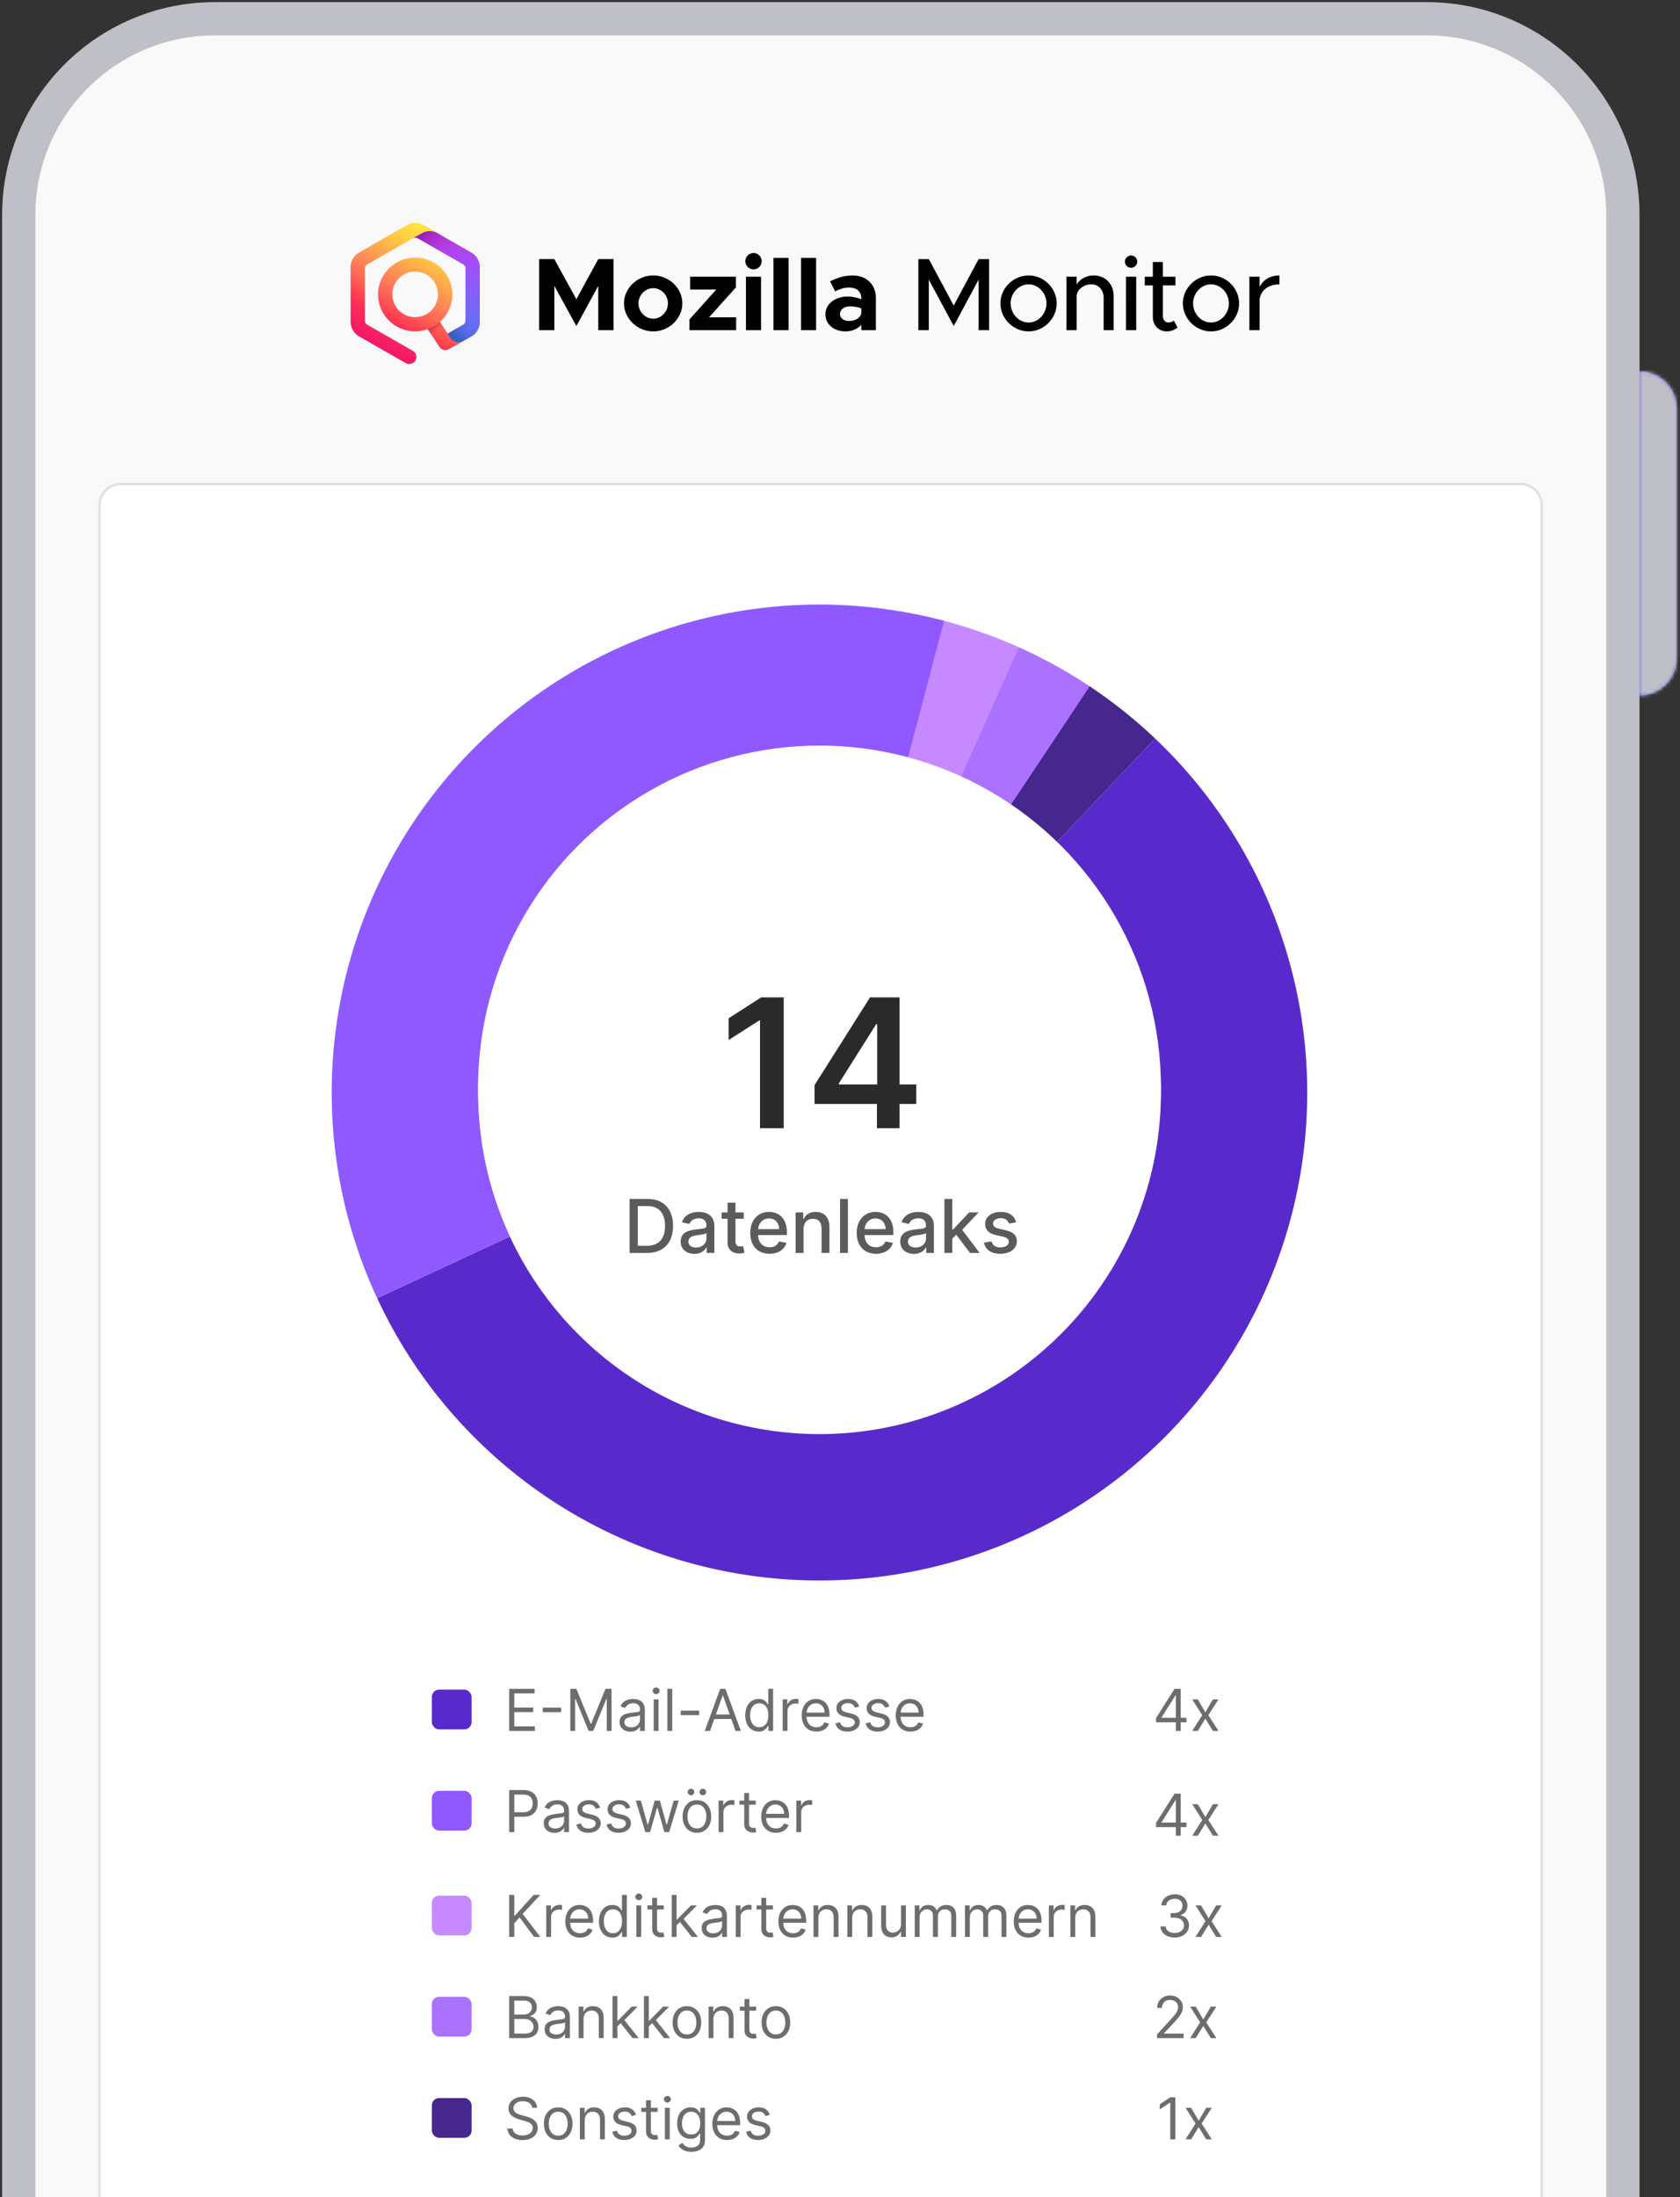 <svg xmlns="http://www.w3.org/2000/svg" width="475" height="621" fill="none" viewBox="0 0 475 621"><rect x="0" y="0" width="475" height="621" fill="#333333" stroke="none"/><mask id="b" fill="#fff"><path d="M463.529 104.926c5.84 0 10.575 4.734 10.575 10.575v70.5c0 5.84-4.735 10.575-10.575 10.575v-91.65Z"/></mask><path fill="url(#a)" d="M463.529 104.926c5.84 0 10.575 4.734 10.575 10.575v70.5c0 5.84-4.735 10.575-10.575 10.575v-91.65Z"/><path fill="#BFBFC7" d="M463.529 196.576h-11.75v11.75h11.75v-11.75Zm0-91.65v-11.75h-11.75v11.75h11.75Zm-1.175 10.575v70.5h23.5v-70.5h-23.5Zm12.925 81.075v-91.65h-23.5v91.65h23.5Zm-12.925-10.575c0-.649.526-1.175 1.175-1.175v23.5c12.329 0 22.325-9.995 22.325-22.325h-23.5Zm1.175-69.325a1.175 1.175 0 0 1-1.175-1.175h23.5c0-12.33-9.996-22.325-22.325-22.325v23.5Z" mask="url(#b)"/><path fill="#F9F9FA" stroke="#BFBFC7" stroke-miterlimit="10" stroke-width="9.4" d="M403.391 5.3H60.761C30.13 5.3 5.3 30.13 5.3 60.76v697.952c0 30.63 24.83 55.461 55.46 55.461h342.631c30.63 0 55.46-24.831 55.46-55.461V60.76c0-30.63-24.83-55.46-55.46-55.46Z"/><path fill="url(#c)" d="m133.244 71.385-4.005-2.294-9.144-5.236-.284-.163a4.889 4.889 0 0 0-4.836 0l-.284.165-12.858 7.364-.284.165a4.805 4.805 0 0 0-2.418 4.158v15.382a4.81 4.81 0 0 0 2.418 4.159l13.146 7.528a2.025 2.025 0 0 0 2.755-.731 1.99 1.99 0 0 0-.738-2.734l-12.858-7.363a1.372 1.372 0 0 1-.692-1.19V75.875c.001-.492.265-.946.692-1.19l2.276-1.303 10.568-6.065a1.394 1.394 0 0 1 1.379 0l12.862 7.366c.425.244.688.697.69 1.188v14.732a1.373 1.373 0 0 1-.693 1.189l-4.351 2.491-2.196-3.31a10.337 10.337 0 0 0 3.483-7.735c0-5.736-4.703-10.403-10.486-10.403s-10.487 4.667-10.487 10.403c0 5.736 4.704 10.403 10.487 10.403a10.502 10.502 0 0 0 3.54-.612l3.335 5.03c.052.076.109.15.17.22l.035.035c.07.076.147.146.229.21.02.015.038.032.06.048.09.065.185.123.284.173l.069.03c.088.04.179.073.273.101l.062.02c.106.027.214.044.323.053h.182c.061 0 .122-.008.182-.013h.084c.115-.016.228-.042.339-.077.029-.009.058-.021.088-.033.088-.032.173-.07.256-.114.018-.01.04-.015.058-.027l6.289-3.594a4.81 4.81 0 0 0 2.418-4.164V75.542a4.803 4.803 0 0 0-2.418-4.157Zm-22.312 11.852a6.454 6.454 0 1 1 6.454 6.4 6.435 6.435 0 0 1-6.454-6.4Z"/><path fill="url(#d)" d="m133.244 71.385-4.005-2.294-9.144-5.236-.284-.163a4.889 4.889 0 0 0-4.836 0l-.284.165-12.858 7.364-.284.165a4.805 4.805 0 0 0-2.418 4.158v15.382a4.81 4.81 0 0 0 2.418 4.159l13.146 7.528a2.025 2.025 0 0 0 2.755-.731 1.99 1.99 0 0 0-.738-2.734l-12.858-7.363a1.372 1.372 0 0 1-.692-1.19V75.875c.001-.492.265-.946.692-1.19l2.276-1.303 10.568-6.065a1.394 1.394 0 0 1 1.379 0l12.862 7.366c.425.244.688.697.69 1.188v14.732a1.373 1.373 0 0 1-.693 1.189l-4.351 2.491-2.196-3.31a10.337 10.337 0 0 0 3.483-7.735c0-5.736-4.703-10.403-10.486-10.403s-10.487 4.667-10.487 10.403c0 5.736 4.704 10.403 10.487 10.403a10.502 10.502 0 0 0 3.54-.612l3.335 5.03c.052.076.109.15.17.22l.035.035c.07.076.147.146.229.21.02.015.038.032.06.048.09.065.185.123.284.173l.069.03c.088.04.179.073.273.101l.062.02c.106.027.214.044.323.053h.182c.061 0 .122-.008.182-.013h.084c.115-.016.228-.042.339-.077.029-.009.058-.021.088-.033.088-.032.173-.07.256-.114.018-.01.04-.015.058-.027l6.289-3.594a4.81 4.81 0 0 0 2.418-4.164V75.542a4.803 4.803 0 0 0-2.418-4.157Zm-22.312 11.852a6.454 6.454 0 1 1 6.454 6.4 6.435 6.435 0 0 1-6.454-6.4Z"/><path fill="url(#e)" d="m133.242 71.386-4.005-2.294-5.587-3.198a4.308 4.308 0 0 0-4.16-.062l-2.795 1.485a1.396 1.396 0 0 1 1.38 0l12.862 7.366c.425.244.688.697.69 1.187v14.732a1.37 1.37 0 0 1-.693 1.19l-4.351 2.491.679 1.085a2.844 2.844 0 0 0 3.827.955l2.153-1.232a4.796 4.796 0 0 0 2.418-4.164V75.543a4.793 4.793 0 0 0-2.418-4.157Z"/><path fill="url(#f)" d="M131.627 75.874v7.148h4.033v-7.479a4.793 4.793 0 0 0-2.418-4.157l-4.005-2.294-5.587-3.198a4.308 4.308 0 0 0-4.16-.062l-2.795 1.485a1.4 1.4 0 0 1 1.38 0l12.862 7.366c.426.245.689.7.69 1.191Z"/><path fill="url(#g)" d="M131.627 84.172v6.43a1.37 1.37 0 0 1-.693 1.189l-4.351 2.492.679 1.085a2.844 2.844 0 0 0 3.827.954l2.154-1.231a4.798 4.798 0 0 0 2.418-4.165v-6.754h-4.034Z" opacity=".9"/><path fill="url(#h)" d="m126.276 93.815-1.887-2.844a10.498 10.498 0 0 1-3.464 2.056l2.007 3.028a88.824 88.824 0 0 0 3.344-2.24Z" opacity=".9"/><path fill="#000" d="M152.438 93.31V73.232h4.296l6.225 11.34 6.196-11.34h4.325V93.31h-4.325V80.8l-6.196 11.34-6.225-11.34V93.31h-4.296Zm32.266.35c-4.501 0-8.271-3.623-8.271-7.92 0-4.296 3.77-7.89 8.271-7.89 4.471 0 8.212 3.594 8.212 7.89 0 4.297-3.741 7.92-8.212 7.92Zm0-3.594c2.25 0 4.15-1.987 4.15-4.326 0-2.337-1.9-4.296-4.15-4.296-2.28 0-4.18 1.959-4.18 4.296 0 2.339 1.9 4.326 4.18 4.326Zm10.218 3.244V90.3l7.599-8.476h-7.394V78.2h12.946v3.01l-7.598 8.476h7.657v3.624h-13.21Zm18.151-17.185a2.326 2.326 0 0 1-2.338-2.338c0-1.198 1.023-2.28 2.338-2.28 1.257 0 2.28 1.082 2.28 2.28 0 1.286-1.023 2.338-2.28 2.338Zm-2.162 17.185V78.2h4.267v15.11h-4.267Zm7.783 0V72.88h4.267V93.31h-4.267Zm7.782 0V72.88h4.267V93.31h-4.267Zm14.534-15.46c3.945 0 6.634 2.484 6.634 6.43v9.03h-4.121v-1.52c-1.081 1.228-2.805 1.87-4.442 1.87-3.215 0-5.699-1.928-5.699-4.822 0-2.98 2.777-5.026 6.284-5.026 1.227 0 2.571.263 3.857.76v-.293c0-1.607-.993-3.01-3.477-3.01-1.403 0-2.718.468-3.917 1.081l-1.432-2.834c2.134-1.082 4.209-1.666 6.313-1.666Zm-.964 12.859c1.636 0 3.185-.76 3.477-2.163v-1.403a9.557 9.557 0 0 0-3.244-.555c-1.549 0-2.776.906-2.776 2.134 0 1.227 1.081 1.987 2.543 1.987Zm19.612 2.6V73.233h2.951l7.044 13.122 7.043-13.122h2.952V93.31h-2.952V79.019l-7.043 13.122-7.044-13.122v14.29h-2.951Zm31.182.352c-4.325 0-7.978-3.624-7.978-7.92 0-4.297 3.653-7.891 7.978-7.891 4.296 0 7.92 3.594 7.92 7.89 0 4.297-3.624 7.92-7.92 7.92Zm0-2.514c2.718 0 5.027-2.455 5.027-5.407 0-2.922-2.309-5.377-5.027-5.377-2.776 0-5.085 2.455-5.085 5.377 0 2.952 2.309 5.407 5.085 5.407Zm18.365-13.297c3.332 0 5.67 2.425 5.67 5.845v9.615h-2.835v-9.118c0-2.25-1.432-3.829-3.478-3.829-2.104 0-3.916 1.374-4.15 3.156v9.79h-2.893V78.2h2.893v2.192c.906-1.49 2.748-2.542 4.793-2.542Zm10.615-2.163a1.758 1.758 0 0 1-1.753-1.754c0-.906.759-1.724 1.753-1.724.935 0 1.724.819 1.724 1.724 0 .936-.789 1.754-1.724 1.754Zm-1.461 17.623V78.2h2.893v15.11h-2.893Zm13.525-2.718 1.052 1.987a4.86 4.86 0 0 1-3.01 1.082c-2.338 0-3.975-1.695-3.975-4.121v-8.885h-2.28V78.2h2.28v-4.15h2.835v4.15h3.565v2.455h-3.565v8.68c0 1.052.701 1.812 1.549 1.812.643 0 1.227-.234 1.549-.555Zm10.535 3.069c-4.326 0-7.979-3.624-7.979-7.92 0-4.297 3.653-7.891 7.979-7.891 4.296 0 7.92 3.594 7.92 7.89 0 4.297-3.624 7.92-7.92 7.92Zm0-2.514c2.718 0 5.027-2.455 5.027-5.407 0-2.922-2.309-5.377-5.027-5.377-2.777 0-5.085 2.455-5.085 5.377 0 2.952 2.308 5.407 5.085 5.407Zm13.718-10.053c.965-1.988 3.01-3.244 5.612-3.244v2.513c-3.128 0-5.349 1.724-5.612 4.355v8.592h-2.893V78.2h2.893v2.894Z"/><path fill="#fff" d="M28.502 142.79a5.65 5.65 0 0 1 5.65-5.649H429.89a5.65 5.65 0 0 1 5.65 5.649v486.072a5.65 5.65 0 0 1-5.65 5.65H34.151a5.65 5.65 0 0 1-5.65-5.65V142.79Z"/><path stroke="#000" stroke-opacity=".1" stroke-width=".706" d="M34.151 136.788a6.002 6.002 0 0 0-6.002 6.002v486.072a6.003 6.003 0 0 0 6.002 6.003h395.74a6.003 6.003 0 0 0 6.003-6.003V142.79a6.003 6.003 0 0 0-6.003-6.002H34.151Z"/><path fill="#6D6D6E" d="M143.968 517.798v-11.887h4.016c.933 0 1.695.169 2.287.505.596.333 1.037.784 1.323 1.353.287.568.43 1.203.43 1.903 0 .701-.143 1.337-.43 1.91-.282.572-.719 1.029-1.311 1.369-.592.337-1.351.505-2.276.505h-2.878v-1.276h2.832c.638 0 1.151-.111 1.538-.331.387-.221.667-.519.842-.894.178-.379.267-.807.267-1.283 0-.476-.089-.901-.267-1.277a1.912 1.912 0 0 0-.848-.882c-.391-.216-.909-.325-1.555-.325h-2.531v10.61h-1.439Zm12.812.209a3.618 3.618 0 0 1-1.538-.32 2.64 2.64 0 0 1-1.097-.934c-.271-.41-.406-.905-.406-1.486 0-.511.1-.925.302-1.242.201-.321.47-.572.806-.754a4.236 4.236 0 0 1 1.115-.407c.41-.092.822-.166 1.236-.22.542-.07.981-.122 1.317-.157.341-.039.589-.102.743-.191.159-.089.238-.244.238-.465v-.046c0-.573-.156-1.018-.47-1.335-.309-.317-.78-.476-1.41-.476-.654 0-1.167.143-1.538.43-.372.286-.633.592-.784.917l-1.3-.465c.232-.541.542-.963.929-1.265a3.473 3.473 0 0 1 1.277-.638 5.292 5.292 0 0 1 1.369-.186c.287 0 .616.035.987.104a3.16 3.16 0 0 1 1.085.412c.352.209.645.525.877.946.232.422.348.987.348 1.695v5.874h-1.37v-1.207h-.069c-.093.193-.248.4-.465.621a2.69 2.69 0 0 1-.864.563c-.36.154-.799.232-1.318.232Zm.209-1.231c.542 0 .998-.106 1.37-.319a2.175 2.175 0 0 0 1.137-1.886v-1.254c-.058.07-.185.134-.383.192a6.612 6.612 0 0 1-.673.145 35.138 35.138 0 0 1-1.312.174 5.24 5.24 0 0 0-.998.226 1.727 1.727 0 0 0-.743.459c-.186.201-.278.476-.278.824 0 .476.176.836.528 1.079.356.24.806.36 1.352.36Zm12.692-5.897-1.231.349a2.265 2.265 0 0 0-.342-.598 1.665 1.665 0 0 0-.604-.488c-.255-.127-.582-.191-.981-.191-.545 0-1 .126-1.364.377-.359.248-.539.563-.539.946 0 .341.123.61.371.807.248.197.635.362 1.161.493l1.323.325c.797.194 1.391.49 1.782.888.391.395.586.904.586 1.527 0 .51-.147.967-.441 1.369-.29.403-.696.72-1.219.952-.522.232-1.13.348-1.822.348-.909 0-1.662-.197-2.258-.592-.596-.394-.973-.971-1.132-1.729l1.3-.325c.124.48.358.84.703 1.079.348.24.803.36 1.364.36.638 0 1.145-.135 1.52-.406.379-.275.569-.604.569-.987 0-.309-.108-.568-.325-.777-.217-.213-.549-.372-.998-.476l-1.486-.349c-.816-.193-1.416-.493-1.799-.899-.379-.41-.569-.923-.569-1.538 0-.503.141-.948.424-1.335a2.877 2.877 0 0 1 1.166-.911c.495-.221 1.057-.331 1.683-.331.883 0 1.575.193 2.078.58.507.387.867.898 1.08 1.532Zm8.539 0-1.231.349a2.265 2.265 0 0 0-.342-.598 1.665 1.665 0 0 0-.604-.488c-.255-.127-.582-.191-.981-.191-.545 0-1 .126-1.364.377-.359.248-.539.563-.539.946 0 .341.123.61.371.807.248.197.635.362 1.161.493l1.323.325c.797.194 1.391.49 1.782.888.391.395.586.904.586 1.527 0 .51-.147.967-.441 1.369-.29.403-.696.72-1.219.952-.522.232-1.13.348-1.822.348-.909 0-1.662-.197-2.258-.592-.596-.394-.973-.971-1.132-1.729l1.3-.325c.124.48.358.84.703 1.079.348.24.803.36 1.364.36.638 0 1.145-.135 1.52-.406.379-.275.569-.604.569-.987 0-.309-.108-.568-.325-.777-.217-.213-.549-.372-.998-.476l-1.486-.349c-.817-.193-1.416-.493-1.799-.899-.379-.41-.569-.923-.569-1.538 0-.503.141-.948.424-1.335a2.877 2.877 0 0 1 1.166-.911c.495-.221 1.056-.331 1.683-.331.883 0 1.575.193 2.078.58.507.387.867.898 1.08 1.532Zm4.244 6.919-2.716-8.915h1.439l1.927 6.825h.093l1.903-6.825h1.463l1.88 6.802h.093l1.927-6.802h1.439l-2.716 8.915h-1.346l-1.95-6.849h-.14l-1.95 6.849h-1.346Zm14.578.185c-.805 0-1.511-.191-2.119-.574-.603-.383-1.075-.919-1.416-1.608-.337-.689-.505-1.493-.505-2.414 0-.929.168-1.739.505-2.432.341-.693.813-1.23 1.416-1.614.608-.383 1.314-.574 2.119-.574.804 0 1.509.191 2.112.574.608.384 1.08.921 1.416 1.614.341.693.511 1.503.511 2.432 0 .921-.17 1.725-.511 2.414-.336.689-.808 1.225-1.416 1.608-.603.383-1.308.574-2.112.574Zm0-1.23c.611 0 1.114-.157 1.509-.47a2.78 2.78 0 0 0 .876-1.236c.19-.511.284-1.064.284-1.66 0-.596-.094-1.151-.284-1.666a2.812 2.812 0 0 0-.876-1.248c-.395-.317-.898-.476-1.509-.476-.612 0-1.115.159-1.509.476a2.806 2.806 0 0 0-.877 1.248 4.798 4.798 0 0 0-.284 1.666c0 .596.095 1.149.284 1.66.19.51.482.923.877 1.236.394.313.897.47 1.509.47Zm-1.672-9.356a.906.906 0 0 1-.65-.278.904.904 0 0 1-.278-.65c0-.267.092-.488.278-.662a.923.923 0 0 1 .65-.267c.267 0 .488.089.662.267a.887.887 0 0 1 .267.662c0 .243-.089.46-.267.65a.87.87 0 0 1-.662.278Zm3.343 0a.906.906 0 0 1-.65-.278.904.904 0 0 1-.278-.65c0-.267.092-.488.278-.662a.923.923 0 0 1 .65-.267c.267 0 .488.089.662.267a.887.887 0 0 1 .267.662c0 .243-.089.46-.267.65a.87.87 0 0 1-.662.278Zm4.459 10.401v-8.915h1.323v1.346h.093c.163-.441.457-.799.882-1.073a2.597 2.597 0 0 1 1.44-.412c.1 0 .226.002.377.005.151.004.265.01.342.018v1.393a3.726 3.726 0 0 0-.319-.052 3.031 3.031 0 0 0-.516-.041c-.434 0-.821.091-1.161.273a1.995 1.995 0 0 0-1.091 1.816v5.642h-1.37Zm10.517-8.915v1.161h-4.62v-1.161h4.62Zm-3.274-2.136h1.37v8.497c0 .387.056.677.168.871a.875.875 0 0 0 .441.383c.182.062.374.093.575.093.151 0 .275-.008.371-.024l.233-.046.278 1.23a2.76 2.76 0 0 1-.389.105 2.9 2.9 0 0 1-.632.058c-.387 0-.766-.083-1.138-.25a2.265 2.265 0 0 1-.917-.76c-.24-.341-.36-.77-.36-1.289v-8.868Zm8.976 11.236c-.859 0-1.6-.189-2.223-.568a3.812 3.812 0 0 1-1.433-1.602c-.333-.689-.5-1.49-.5-2.403s.167-1.718.5-2.414c.336-.701.804-1.246 1.404-1.637.604-.395 1.308-.592 2.113-.592.464 0 .923.077 1.375.232.453.155.865.406 1.236.755.372.344.668.8.888 1.369.221.569.331 1.269.331 2.101v.581h-6.872v-1.184h5.479c0-.503-.1-.952-.301-1.347a2.272 2.272 0 0 0-.848-.934c-.364-.229-.793-.343-1.288-.343-.546 0-1.018.136-1.416.407a2.675 2.675 0 0 0-.912 1.044c-.212.43-.319.89-.319 1.382v.789c0 .673.116 1.244.348 1.712.236.464.563.818.981 1.062.418.24.904.36 1.457.36.36 0 .685-.05.975-.151.294-.104.548-.259.76-.464.213-.209.378-.468.494-.778l1.323.372a2.938 2.938 0 0 1-.702 1.184 3.435 3.435 0 0 1-1.219.789 4.515 4.515 0 0 1-1.631.278Zm5.775-.185v-8.915h1.323v1.346h.093c.163-.441.457-.799.882-1.073a2.597 2.597 0 0 1 1.44-.412c.1 0 .226.002.377.005.151.004.265.01.342.018v1.393a3.802 3.802 0 0 0-.319-.052 3.04 3.04 0 0 0-.516-.041c-.434 0-.821.091-1.161.273a1.995 1.995 0 0 0-1.091 1.816v5.642h-1.37Z"/><rect width="11.236" height="11.236" x="122.099" y="506.128" fill="#9059FF" rx="2.043"/><path fill="#6D6D6E" d="M326.856 516.382v-1.184l5.224-8.265h.859v1.834h-.581l-3.946 6.245v.093h7.034v1.277h-8.59Zm5.595 2.437V506.933h1.37v11.886h-1.37Zm6.215-8.914 2.135 3.644 2.136-3.644h1.579l-2.879 4.457 2.879 4.457h-1.579l-2.136-3.459-2.135 3.459h-1.579l2.832-4.457-2.832-4.457h1.579ZM143.968 547.422v-11.887h1.439v5.897h.14l5.339-5.897h1.881l-4.992 5.363 4.992 6.524h-1.742l-4.132-5.526-1.486 1.672v3.854h-1.439Zm10.476 0v-8.915h1.323v1.346h.093c.163-.441.457-.799.882-1.073a2.597 2.597 0 0 1 1.44-.412c.1 0 .226.002.377.005.151.004.265.01.342.018v1.393a3.726 3.726 0 0 0-.319-.052 3.146 3.146 0 0 0-.516-.041c-.434 0-.821.091-1.161.273a1.995 1.995 0 0 0-1.091 1.816v5.642h-1.37Zm9.547.185c-.859 0-1.6-.189-2.223-.568a3.819 3.819 0 0 1-1.433-1.602c-.333-.689-.499-1.49-.499-2.403s.166-1.718.499-2.414c.337-.701.805-1.246 1.404-1.637.604-.395 1.308-.592 2.113-.592.464 0 .923.077 1.376.232.452.155.864.406 1.236.755.371.344.667.8.888 1.369.22.569.331 1.269.331 2.101v.581h-6.872v-1.184h5.479c0-.503-.101-.952-.302-1.347a2.276 2.276 0 0 0-.847-.934c-.364-.229-.794-.343-1.289-.343-.545 0-1.018.136-1.416.407a2.672 2.672 0 0 0-.911 1.044c-.213.43-.319.89-.319 1.382v.789c0 .673.116 1.244.348 1.712.236.464.563.818.981 1.062.417.24.903.36 1.456.36.36 0 .685-.05.975-.151.294-.104.548-.259.761-.464.213-.209.377-.468.493-.778l1.323.372a2.938 2.938 0 0 1-.702 1.184 3.435 3.435 0 0 1-1.219.789c-.483.186-1.027.278-1.631.278Zm9.142 0c-.743 0-1.399-.187-1.968-.563-.569-.379-1.014-.913-1.335-1.601-.321-.693-.482-1.511-.482-2.455 0-.937.161-1.749.482-2.438.321-.689.768-1.221 1.341-1.596.572-.375 1.234-.563 1.985-.563.58 0 1.039.097 1.375.29.341.19.6.406.778.65.182.24.323.437.424.592h.116v-4.388h1.369v11.887h-1.323v-1.37h-.162a8.603 8.603 0 0 1-.43.615c-.186.244-.451.463-.795.656-.344.19-.803.284-1.375.284Zm.185-1.23c.55 0 1.014-.143 1.393-.429.379-.291.668-.691.865-1.202.197-.514.296-1.108.296-1.782 0-.665-.097-1.247-.29-1.747-.194-.503-.48-.893-.859-1.172-.379-.282-.848-.424-1.405-.424-.58 0-1.064.149-1.451.447-.383.294-.671.695-.865 1.202a4.788 4.788 0 0 0-.284 1.694c0 .635.097 1.211.29 1.73.198.515.488.925.871 1.23.387.302.867.453 1.439.453Zm6.599 1.045v-8.915h1.37v8.915h-1.37Zm.697-10.401a.975.975 0 0 1-.691-.273.872.872 0 0 1-.284-.655c0-.256.094-.474.284-.656a.975.975 0 0 1 .691-.273c.267 0 .495.091.685.273.193.182.29.4.29.656a.867.867 0 0 1-.29.655.954.954 0 0 1-.685.273Zm7.059 1.486v1.161h-4.62v-1.161h4.62Zm-3.274-2.136h1.37v8.497c0 .387.056.677.168.871a.875.875 0 0 0 .441.383c.182.062.374.093.575.093.151 0 .275-.008.371-.024l.233-.046.278 1.23a2.76 2.76 0 0 1-.389.105 2.9 2.9 0 0 1-.632.058c-.387 0-.766-.083-1.138-.25a2.265 2.265 0 0 1-.917-.76c-.24-.341-.36-.77-.36-1.289v-8.868Zm6.802 7.801-.023-1.695h.279l3.9-3.97h1.695l-4.156 4.202h-.116l-1.579 1.463Zm-1.276 3.25v-11.887h1.369v11.887h-1.369Zm5.664 0-3.482-4.411.975-.952 4.248 5.363h-1.741Zm5.849.209a3.621 3.621 0 0 1-1.538-.32 2.64 2.64 0 0 1-1.097-.934c-.271-.41-.406-.905-.406-1.486 0-.51.1-.925.302-1.242.201-.321.47-.572.806-.754a4.236 4.236 0 0 1 1.115-.407c.41-.092.822-.166 1.236-.22.542-.07.981-.122 1.317-.157.341-.039.589-.102.743-.191.159-.089.238-.244.238-.465v-.046c0-.573-.156-1.018-.47-1.335-.309-.317-.779-.476-1.41-.476-.654 0-1.167.143-1.538.43-.372.286-.633.592-.784.917l-1.3-.465c.232-.541.542-.963.929-1.265a3.473 3.473 0 0 1 1.277-.638 5.292 5.292 0 0 1 1.369-.186c.287 0 .616.035.987.104a3.16 3.16 0 0 1 1.085.412c.353.209.645.525.877.946.232.422.348.987.348 1.695v5.874h-1.37v-1.207h-.069c-.093.193-.248.4-.465.621a2.69 2.69 0 0 1-.864.563c-.36.154-.799.232-1.318.232Zm.209-1.231c.542 0 .998-.106 1.37-.319.375-.213.658-.487.847-.824.194-.337.29-.691.29-1.062v-1.254c-.058.07-.185.134-.383.192a6.612 6.612 0 0 1-.673.145 34.229 34.229 0 0 1-1.312.174 5.24 5.24 0 0 0-.998.226 1.727 1.727 0 0 0-.743.459c-.186.201-.278.476-.278.824 0 .476.176.836.528 1.079.356.24.806.36 1.352.36Zm6.377 1.022v-8.915h1.323v1.346h.093c.163-.441.457-.799.882-1.073a2.597 2.597 0 0 1 1.44-.412c.1 0 .226.002.377.005.151.004.265.01.342.018v1.393a3.726 3.726 0 0 0-.319-.052 3.137 3.137 0 0 0-.516-.041c-.434 0-.821.091-1.161.273a2.048 2.048 0 0 0-.801.743c-.193.313-.29.671-.29 1.073v5.642h-1.37Zm10.517-8.915v1.161h-4.62v-1.161h4.62Zm-3.274-2.136h1.37v8.497c0 .387.056.677.168.871a.875.875 0 0 0 .441.383c.182.062.374.093.575.093.151 0 .275-.008.372-.024l.232-.046.278 1.23a2.76 2.76 0 0 1-.389.105 2.9 2.9 0 0 1-.632.058c-.387 0-.766-.083-1.138-.25a2.265 2.265 0 0 1-.917-.76c-.24-.341-.36-.77-.36-1.289v-8.868Zm8.976 11.236c-.859 0-1.6-.189-2.223-.568a3.812 3.812 0 0 1-1.433-1.602c-.333-.689-.5-1.49-.5-2.403s.167-1.718.5-2.414c.336-.701.804-1.246 1.404-1.637.604-.395 1.308-.592 2.113-.592.464 0 .923.077 1.375.232.453.155.865.406 1.237.755.371.344.667.8.888 1.369.22.569.33 1.269.33 2.101v.581h-6.871v-1.184h5.478c0-.503-.1-.952-.301-1.347a2.279 2.279 0 0 0-.848-.934c-.363-.229-.793-.343-1.288-.343-.546 0-1.018.136-1.416.407a2.675 2.675 0 0 0-.912 1.044c-.212.43-.319.89-.319 1.382v.789c0 .673.116 1.244.348 1.712.236.464.563.818.981 1.062.418.24.904.36 1.457.36.36 0 .685-.05.975-.151.294-.104.548-.259.76-.464.213-.209.378-.468.494-.778l1.323.372a2.938 2.938 0 0 1-.702 1.184 3.435 3.435 0 0 1-1.219.789 4.515 4.515 0 0 1-1.631.278Zm7.145-5.548v5.363h-1.37v-8.915h1.323v1.393h.116c.209-.453.527-.817.952-1.091.426-.279.975-.418 1.648-.418.604 0 1.132.124 1.585.371.453.244.805.616 1.056 1.115.252.495.377 1.122.377 1.88v5.665h-1.369v-5.572c0-.7-.182-1.246-.546-1.637-.364-.394-.863-.592-1.497-.592a2.39 2.39 0 0 0-1.173.285c-.34.189-.609.466-.806.83-.198.363-.296.804-.296 1.323Zm9.56 0v5.363h-1.37v-8.915h1.324v1.393h.116c.209-.453.526-.817.952-1.091.425-.279.975-.418 1.648-.418.604 0 1.132.124 1.584.371.453.244.805.616 1.057 1.115.251.495.377 1.122.377 1.88v5.665h-1.37v-5.572c0-.7-.182-1.246-.545-1.637-.364-.394-.863-.592-1.498-.592-.437 0-.828.095-1.172.285-.341.189-.61.466-.807.83-.197.363-.296.804-.296 1.323Zm13.809 1.718v-5.27h1.37v8.915h-1.37v-1.509h-.093a2.936 2.936 0 0 1-.975 1.155c-.441.313-.998.47-1.671.47-.558 0-1.053-.122-1.486-.366-.434-.247-.774-.619-1.022-1.114-.247-.499-.371-1.128-.371-1.886v-5.665h1.37v5.572c0 .65.181 1.168.545 1.555.368.387.836.581 1.405.581.34 0 .687-.088 1.039-.262.356-.174.654-.441.893-.801.244-.359.366-.818.366-1.375Zm3.879 3.645v-8.915h1.323v1.393h.116a2.24 2.24 0 0 1 .899-1.109c.414-.267.912-.4 1.492-.4.588 0 1.078.133 1.468.4.395.263.703.633.923 1.109h.093a2.596 2.596 0 0 1 1.027-1.097c.457-.275 1.005-.412 1.643-.412.797 0 1.449.249 1.956.749.507.495.76 1.267.76 2.315v5.967h-1.37v-5.967c0-.657-.179-1.128-.539-1.41a2.002 2.002 0 0 0-1.271-.424c-.627 0-1.113.19-1.457.569-.345.375-.517.851-.517 1.428v5.804h-1.393v-6.106c0-.507-.164-.915-.493-1.225-.329-.313-.753-.47-1.271-.47-.356 0-.689.095-.998.285a2.132 2.132 0 0 0-.743.789 2.329 2.329 0 0 0-.279 1.155v5.572h-1.369Zm14.205 0v-8.915h1.323v1.393h.116c.186-.476.486-.846.9-1.109.414-.267.911-.4 1.491-.4.588 0 1.078.133 1.469.4.394.263.702.633.922 1.109h.093a2.596 2.596 0 0 1 1.027-1.097c.457-.275 1.005-.412 1.643-.412.797 0 1.449.249 1.956.749.507.495.76 1.267.76 2.315v5.967h-1.37v-5.967c0-.657-.179-1.128-.539-1.41a2.002 2.002 0 0 0-1.271-.424c-.627 0-1.113.19-1.457.569-.344.375-.517.851-.517 1.428v5.804h-1.393v-6.106c0-.507-.164-.915-.493-1.225-.329-.313-.752-.47-1.271-.47-.356 0-.689.095-.998.285a2.132 2.132 0 0 0-.743.789 2.329 2.329 0 0 0-.279 1.155v5.572h-1.369Zm17.942.185c-.859 0-1.6-.189-2.223-.568a3.812 3.812 0 0 1-1.433-1.602c-.333-.689-.499-1.49-.499-2.403s.166-1.718.499-2.414c.336-.701.805-1.246 1.404-1.637.604-.395 1.308-.592 2.113-.592.464 0 .923.077 1.376.232.452.155.864.406 1.236.755.371.344.667.8.888 1.369.22.569.331 1.269.331 2.101v.581h-6.872v-1.184h5.479c0-.503-.101-.952-.302-1.347a2.272 2.272 0 0 0-.848-.934c-.363-.229-.793-.343-1.288-.343-.546 0-1.018.136-1.416.407a2.664 2.664 0 0 0-.911 1.044c-.213.43-.32.89-.32 1.382v.789c0 .673.117 1.244.349 1.712.236.464.563.818.981 1.062.417.24.903.36 1.456.36.36 0 .685-.05.975-.151.294-.104.548-.259.761-.464.212-.209.377-.468.493-.778l1.323.372a2.938 2.938 0 0 1-.702 1.184 3.435 3.435 0 0 1-1.219.789c-.483.186-1.027.278-1.631.278Zm5.775-.185v-8.915h1.323v1.346h.093c.163-.441.457-.799.883-1.073a2.592 2.592 0 0 1 1.439-.412c.1 0 .226.002.377.005.151.004.265.01.343.018v1.393a3.855 3.855 0 0 0-.32-.052 3.137 3.137 0 0 0-.516-.041c-.434 0-.82.091-1.161.273a2.048 2.048 0 0 0-.801.743c-.193.313-.29.671-.29 1.073v5.642h-1.37Zm7.451-5.363v5.363h-1.37v-8.915h1.324v1.393h.116c.209-.453.526-.817.951-1.091.426-.279.975-.418 1.649-.418.603 0 1.131.124 1.584.371.453.244.805.616 1.057 1.115.251.495.377 1.122.377 1.88v5.665h-1.37v-5.572c0-.7-.182-1.246-.546-1.637-.363-.394-.862-.592-1.497-.592-.437 0-.828.095-1.172.285-.341.189-.61.466-.807.83-.197.363-.296.804-.296 1.323Z"/><rect width="11.236" height="11.236" x="122.099" y="535.751" fill="#C689FF" rx="2.043"/><path fill="#6D6D6E" d="M332.151 547.584c-.766 0-1.449-.131-2.049-.394-.596-.264-1.07-.629-1.422-1.097a2.944 2.944 0 0 1-.568-1.643h1.462c.031.383.163.714.395.993.232.274.536.487.911.638.375.151.791.226 1.248.226.511 0 .963-.089 1.358-.267.395-.178.704-.425.929-.743a1.86 1.86 0 0 0 .336-1.102c0-.438-.108-.822-.325-1.155-.217-.337-.534-.6-.952-.79-.418-.189-.928-.284-1.532-.284h-.952v-1.277h.952c.472 0 .886-.085 1.242-.255.36-.17.64-.41.842-.72.205-.309.307-.673.307-1.091 0-.402-.089-.753-.267-1.051a1.827 1.827 0 0 0-.754-.696c-.321-.166-.701-.25-1.138-.25a3 3 0 0 0-1.161.227 2.175 2.175 0 0 0-.882.644 1.677 1.677 0 0 0-.371 1.01h-1.393a2.83 2.83 0 0 1 .563-1.637 3.55 3.55 0 0 1 1.381-1.103 4.468 4.468 0 0 1 1.886-.394c.736 0 1.366.149 1.893.447.526.294.93.683 1.213 1.166.282.484.423 1.006.423 1.567 0 .67-.176 1.24-.528 1.712-.348.473-.822.799-1.422.981v.093c.751.124 1.337.443 1.759.958.421.511.632 1.143.632 1.898 0 .646-.176 1.226-.528 1.741a3.581 3.581 0 0 1-1.428 1.207c-.603.294-1.29.441-2.06.441Zm7.435-9.077 2.136 3.645 2.135-3.645h1.579l-2.879 4.457 2.879 4.458h-1.579l-2.135-3.459-2.136 3.459h-1.579l2.832-4.458-2.832-4.457h1.579ZM143.968 576.023v-11.886h4.156c.828 0 1.51.143 2.048.429.538.283.939.664 1.202 1.144.263.475.394 1.004.394 1.584 0 .511-.091.933-.272 1.265a2.127 2.127 0 0 1-.708.79 3.246 3.246 0 0 1-.947.429v.116c.364.023.73.151 1.097.383.368.232.676.565.923.998.248.434.372.964.372 1.591 0 .596-.136 1.132-.407 1.607-.27.476-.698.854-1.282 1.132-.585.279-1.345.418-2.281.418h-4.295Zm1.439-1.277h2.856c.94 0 1.607-.182 2.002-.545.399-.368.598-.813.598-1.335 0-.403-.103-.774-.308-1.115a2.227 2.227 0 0 0-.876-.824c-.379-.209-.828-.313-1.347-.313h-2.925v4.132Zm0-5.386h2.67c.433 0 .824-.085 1.172-.255.353-.17.631-.41.836-.72.209-.309.314-.673.314-1.091 0-.522-.182-.965-.546-1.329-.364-.368-.94-.551-1.729-.551h-2.717v3.946Zm11.628 6.872a3.62 3.62 0 0 1-1.538-.319 2.642 2.642 0 0 1-1.097-.935c-.27-.41-.406-.905-.406-1.485 0-.511.101-.925.302-1.242.201-.322.47-.573.807-.755a4.228 4.228 0 0 1 1.114-.406c.41-.093.822-.167 1.236-.221.542-.069.981-.122 1.318-.156.34-.039.588-.103.743-.192.158-.089.238-.244.238-.464v-.047c0-.572-.157-1.017-.47-1.335-.31-.317-.78-.476-1.411-.476-.654 0-1.166.144-1.538.43-.371.286-.632.592-.783.917l-1.3-.464c.232-.542.541-.964.928-1.266a3.496 3.496 0 0 1 1.277-.638 5.293 5.293 0 0 1 1.37-.186c.286 0 .615.035.986.105.376.065.737.203 1.086.412.352.209.644.524.876.946.232.422.348.986.348 1.695v5.873h-1.369v-1.207h-.07c-.093.193-.248.4-.464.621-.217.22-.505.408-.865.563-.36.155-.799.232-1.318.232Zm.209-1.23c.542 0 .999-.107 1.37-.32.375-.212.658-.487.847-.824.194-.336.291-.69.291-1.062v-1.254c-.058.07-.186.134-.383.192a6.375 6.375 0 0 1-.674.145 29.004 29.004 0 0 1-1.311.174 5.25 5.25 0 0 0-.999.227c-.305.1-.553.253-.743.458-.185.201-.278.476-.278.824 0 .476.176.836.528 1.08.356.24.807.36 1.352.36Zm7.747-4.342v5.363h-1.37v-8.915h1.324v1.393h.116a2.55 2.55 0 0 1 .952-1.091c.425-.278.975-.418 1.648-.418.603 0 1.132.124 1.584.372.453.243.805.615 1.057 1.114.251.495.377 1.122.377 1.88v5.665h-1.37v-5.572c0-.7-.182-1.246-.545-1.636-.364-.395-.863-.592-1.498-.592-.437 0-.828.094-1.172.284-.341.19-.61.466-.807.83-.197.364-.296.805-.296 1.323Zm9.468 2.113-.024-1.695h.279l3.9-3.97h1.695l-4.156 4.202h-.116l-1.578 1.463Zm-1.277 3.25v-11.886h1.37v11.886h-1.37Zm5.664 0-3.482-4.411.975-.952 4.249 5.363h-1.742Zm4.503-3.25-.023-1.695h.278l3.9-3.97h1.695l-4.155 4.202h-.117l-1.578 1.463Zm-1.277 3.25v-11.886h1.37v11.886h-1.37Zm5.665 0-3.483-4.411.975-.952 4.249 5.363h-1.741Zm6.48.186c-.805 0-1.511-.192-2.119-.575-.603-.383-1.075-.919-1.416-1.607-.337-.689-.505-1.494-.505-2.415 0-.929.168-1.739.505-2.432.341-.692.813-1.23 1.416-1.613.608-.383 1.314-.575 2.119-.575.804 0 1.509.192 2.112.575.608.383 1.08.921 1.416 1.613.341.693.511 1.503.511 2.432 0 .921-.17 1.726-.511 2.415-.336.688-.808 1.224-1.416 1.607-.603.383-1.308.575-2.112.575Zm0-1.231c.611 0 1.114-.156 1.509-.47.394-.313.686-.725.876-1.236.19-.511.284-1.064.284-1.66 0-.596-.094-1.151-.284-1.666a2.814 2.814 0 0 0-.876-1.247c-.395-.318-.898-.476-1.509-.476-.612 0-1.115.158-1.509.476a2.808 2.808 0 0 0-.877 1.247 4.798 4.798 0 0 0-.284 1.666c0 .596.095 1.149.284 1.66.19.511.482.923.877 1.236.394.314.897.47 1.509.47Zm7.5-4.318v5.363h-1.37v-8.915h1.323v1.393h.116c.209-.452.527-.816.952-1.091.426-.278.975-.418 1.648-.418.604 0 1.132.124 1.585.372.453.243.805.615 1.056 1.114.252.495.378 1.122.378 1.88v5.665h-1.37v-5.572c0-.7-.182-1.246-.546-1.636-.363-.395-.863-.592-1.497-.592a2.39 2.39 0 0 0-1.173.284c-.34.19-.609.466-.806.83-.198.364-.296.805-.296 1.323Zm12.067-3.552v1.161h-4.619v-1.161h4.619Zm-3.273-2.136h1.37v8.497c0 .387.056.677.168.871a.87.87 0 0 0 .441.383c.182.062.374.093.575.093.151 0 .274-.008.371-.023l.232-.047.279 1.231a2.972 2.972 0 0 1-.389.104 2.842 2.842 0 0 1-.633.058c-.386 0-.766-.083-1.137-.249a2.261 2.261 0 0 1-.917-.761c-.24-.34-.36-.77-.36-1.288v-8.869Zm8.86 11.237c-.805 0-1.511-.192-2.119-.575-.603-.383-1.075-.919-1.416-1.607-.336-.689-.505-1.494-.505-2.415 0-.929.169-1.739.505-2.432.341-.692.813-1.23 1.416-1.613.608-.383 1.314-.575 2.119-.575.805 0 1.509.192 2.112.575.608.383 1.08.921 1.416 1.613.341.693.511 1.503.511 2.432 0 .921-.17 1.726-.511 2.415-.336.688-.808 1.224-1.416 1.607-.603.383-1.307.575-2.112.575Zm0-1.231c.611 0 1.114-.156 1.509-.47.394-.313.687-.725.876-1.236.19-.511.284-1.064.284-1.66 0-.596-.094-1.151-.284-1.666a2.807 2.807 0 0 0-.876-1.247c-.395-.318-.898-.476-1.509-.476-.612 0-1.115.158-1.509.476a2.808 2.808 0 0 0-.877 1.247 4.798 4.798 0 0 0-.284 1.666c0 .596.095 1.149.284 1.66.19.511.482.923.877 1.236.394.314.897.47 1.509.47Z"/><rect width="11.236" height="11.236" x="122.099" y="564.353" fill="#AB71FF" rx="2.043"/><path fill="#6D6D6E" d="M327.135 576.023v-1.045l3.923-4.295c.461-.503.84-.94 1.138-1.311.298-.376.518-.728.661-1.057.147-.332.221-.681.221-1.044 0-.418-.101-.78-.302-1.086a1.966 1.966 0 0 0-.812-.708 2.644 2.644 0 0 0-1.161-.249c-.457 0-.855.095-1.196.284a1.956 1.956 0 0 0-.783.784c-.182.336-.273.731-.273 1.184h-1.37c0-.697.161-1.308.482-1.834a3.338 3.338 0 0 1 1.312-1.231c.557-.294 1.182-.441 1.874-.441.697 0 1.314.147 1.852.441.537.294.959.691 1.265 1.19.306.499.458 1.054.458 1.666 0 .437-.079.865-.238 1.282-.154.414-.425.877-.812 1.388-.383.506-.915 1.125-1.596 1.857l-2.67 2.855v.093h5.525v1.277h-7.498Zm10.94-8.915 2.136 3.645 2.136-3.645h1.578l-2.878 4.458 2.878 4.457h-1.578l-2.136-3.459-2.136 3.459h-1.579l2.833-4.457-2.833-4.458h1.579ZM150.468 595.71a1.821 1.821 0 0 0-.847-1.37c-.495-.325-1.103-.487-1.822-.487-.527 0-.987.085-1.382.255-.391.17-.696.404-.917.702a1.683 1.683 0 0 0-.325 1.016c0 .317.076.59.226.818.155.225.353.412.592.563.24.147.492.269.755.366.263.093.505.168.725.226l1.208.325c.309.082.654.194 1.033.337.383.143.748.338 1.097.586.352.244.642.557.87.94.229.383.343.853.343 1.411 0 .642-.169 1.222-.505 1.741-.333.518-.82.93-1.463 1.236-.638.306-1.414.459-2.327.459-.851 0-1.588-.138-2.211-.413-.62-.274-1.107-.657-1.463-1.149a3.283 3.283 0 0 1-.598-1.712h1.486c.039.449.19.82.453 1.115.267.29.603.506 1.01.65.41.139.851.209 1.323.209.549 0 1.043-.089 1.48-.267a2.55 2.55 0 0 0 1.039-.755 1.79 1.79 0 0 0 .383-1.138c0-.394-.11-.715-.331-.963a2.431 2.431 0 0 0-.871-.604 9.195 9.195 0 0 0-1.166-.406l-1.463-.418c-.928-.267-1.664-.648-2.205-1.143-.542-.495-.813-1.143-.813-1.944 0-.666.18-1.246.54-1.742a3.577 3.577 0 0 1 1.463-1.16c.615-.279 1.302-.418 2.06-.418.766 0 1.447.137 2.043.412.596.271 1.068.642 1.416 1.114.352.472.538 1.008.557 1.608h-1.393Zm7.358 9.1c-.805 0-1.511-.191-2.118-.574-.604-.383-1.076-.919-1.416-1.608-.337-.689-.505-1.493-.505-2.414 0-.929.168-1.74.505-2.432.34-.693.812-1.231 1.416-1.614.607-.383 1.313-.574 2.118-.574.805 0 1.509.191 2.113.574.607.383 1.079.921 1.416 1.614.34.692.511 1.503.511 2.432 0 .921-.171 1.725-.511 2.414-.337.689-.809 1.225-1.416 1.608-.604.383-1.308.574-2.113.574Zm0-1.23c.612 0 1.115-.157 1.509-.47a2.78 2.78 0 0 0 .877-1.236 4.747 4.747 0 0 0 .284-1.66c0-.596-.095-1.151-.284-1.666a2.806 2.806 0 0 0-.877-1.248c-.394-.317-.897-.476-1.509-.476-.611 0-1.114.159-1.509.476a2.804 2.804 0 0 0-.876 1.248 4.775 4.775 0 0 0-.285 1.666c0 .596.095 1.149.285 1.66.189.51.482.922.876 1.236.395.313.898.47 1.509.47Zm7.5-4.318v5.363h-1.369v-8.915h1.323v1.393h.116c.209-.453.526-.817.952-1.091.425-.279.975-.418 1.648-.418.604 0 1.132.124 1.585.371.452.244.804.615 1.056 1.115.251.495.377 1.122.377 1.88v5.665h-1.37v-5.572c0-.7-.181-1.246-.545-1.637-.364-.394-.863-.592-1.498-.592-.437 0-.828.095-1.172.285-.34.189-.609.466-.807.83-.197.363-.296.804-.296 1.323Zm14.506-1.556-1.231.349a2.265 2.265 0 0 0-.342-.598 1.655 1.655 0 0 0-.604-.488c-.255-.127-.582-.191-.981-.191-.545 0-1 .126-1.364.377-.359.248-.539.563-.539.946 0 .341.123.609.371.807.248.197.635.362 1.161.493l1.323.325c.797.194 1.391.49 1.782.888.391.395.586.904.586 1.527 0 .51-.147.967-.441 1.369-.29.403-.696.72-1.219.952-.522.232-1.13.348-1.822.348-.909 0-1.662-.197-2.258-.592-.596-.394-.973-.971-1.132-1.729l1.3-.325c.124.48.358.839.703 1.079.348.24.803.36 1.364.36.638 0 1.145-.135 1.52-.406.379-.275.569-.604.569-.987 0-.309-.108-.569-.325-.778-.217-.212-.549-.371-.998-.475l-1.486-.349c-.816-.193-1.416-.493-1.799-.899-.379-.41-.569-.923-.569-1.538 0-.503.141-.948.424-1.335a2.877 2.877 0 0 1 1.166-.911c.495-.221 1.057-.331 1.683-.331.883 0 1.575.193 2.078.58.507.387.867.898 1.08 1.532Zm6.101-1.996v1.161h-4.62v-1.161h4.62Zm-3.273-2.136h1.369v8.497c0 .387.056.677.169.871a.875.875 0 0 0 .441.383c.182.061.373.092.574.092.151 0 .275-.007.372-.023l.232-.046.279 1.23a2.8 2.8 0 0 1-.389.105 2.916 2.916 0 0 1-.633.058c-.387 0-.766-.083-1.138-.25a2.265 2.265 0 0 1-.917-.76c-.239-.341-.359-.77-.359-1.289v-8.868Zm5.333 11.051v-8.915h1.37v8.915h-1.37Zm.697-10.401a.975.975 0 0 1-.691-.273.878.878 0 0 1-.284-.656c0-.255.095-.474.284-.655a.975.975 0 0 1 .691-.273c.267 0 .495.091.685.273.193.181.29.4.29.655a.87.87 0 0 1-.29.656.954.954 0 0 1-.685.273Zm6.78 13.929c-.661 0-1.23-.085-1.706-.255a3.607 3.607 0 0 1-1.19-.662 3.628 3.628 0 0 1-.749-.87l1.092-.766c.123.162.28.348.47.557.189.213.448.396.777.551.333.159.768.238 1.306.238.72 0 1.314-.174 1.782-.522.468-.348.702-.894.702-1.637v-1.811h-.116c-.1.163-.244.364-.429.604-.182.236-.445.447-.79.633-.34.181-.801.272-1.381.272-.72 0-1.366-.17-1.938-.51-.569-.341-1.02-.836-1.353-1.486-.329-.65-.493-1.44-.493-2.368 0-.913.161-1.708.482-2.386.321-.681.768-1.207 1.34-1.578.573-.376 1.235-.563 1.985-.563.581 0 1.041.097 1.382.29.344.19.607.406.789.65.186.24.329.437.429.592h.14v-1.416h1.323v9.17c0 .766-.174 1.389-.522 1.869a2.974 2.974 0 0 1-1.393 1.062c-.581.228-1.227.342-1.939.342Zm-.046-4.898c.549 0 1.014-.126 1.393-.377.379-.252.667-.614.865-1.086.197-.472.296-1.037.296-1.694 0-.643-.097-1.21-.291-1.701-.193-.491-.479-.876-.859-1.155-.379-.279-.847-.418-1.404-.418-.581 0-1.064.147-1.451.441a2.692 2.692 0 0 0-.865 1.184 4.574 4.574 0 0 0-.284 1.649c0 .619.096 1.166.29 1.642.197.472.487.844.87 1.114.387.267.867.401 1.44.401Zm10.145 1.555c-.859 0-1.6-.189-2.223-.568a3.812 3.812 0 0 1-1.433-1.602c-.333-.689-.5-1.49-.5-2.403s.167-1.718.5-2.415c.336-.7.804-1.245 1.404-1.636.604-.395 1.308-.592 2.113-.592.464 0 .923.077 1.375.232.453.155.865.406 1.236.754.372.345.668.801.888 1.37.221.569.331 1.269.331 2.101v.581h-6.871v-1.184h5.478c0-.503-.1-.952-.301-1.347a2.272 2.272 0 0 0-.848-.934c-.364-.229-.793-.343-1.288-.343-.546 0-1.018.136-1.416.406a2.678 2.678 0 0 0-.912 1.045c-.212.43-.319.89-.319 1.381v.79c0 .673.116 1.244.348 1.712.236.464.563.818.981 1.062.418.24.904.36 1.457.36.36 0 .685-.05.975-.151.294-.104.548-.259.76-.464.213-.209.378-.468.494-.778l1.323.371a2.925 2.925 0 0 1-.702 1.184c-.329.337-.735.6-1.219.79a4.536 4.536 0 0 1-1.631.278Zm12.09-7.104-1.231.349a2.265 2.265 0 0 0-.342-.598 1.664 1.664 0 0 0-.604-.488c-.255-.127-.582-.191-.981-.191-.545 0-1 .126-1.364.377-.36.248-.539.563-.539.946 0 .341.123.609.371.807.248.197.635.362 1.161.493l1.323.325c.797.194 1.391.49 1.782.888.391.395.586.904.586 1.527 0 .51-.147.967-.441 1.369-.29.403-.697.72-1.219.952-.522.232-1.13.348-1.822.348-.91 0-1.662-.197-2.258-.592-.596-.394-.973-.971-1.132-1.729l1.3-.325c.124.48.358.839.703 1.079.348.24.802.36 1.364.36.638 0 1.145-.135 1.52-.406.379-.275.569-.604.569-.987 0-.309-.108-.569-.325-.778-.217-.212-.55-.371-.998-.475l-1.486-.349c-.817-.193-1.416-.493-1.799-.899-.38-.41-.569-.923-.569-1.538 0-.503.141-.948.424-1.335a2.877 2.877 0 0 1 1.166-.911c.495-.221 1.056-.331 1.683-.331.882 0 1.575.193 2.078.58.507.387.867.898 1.08 1.532Z"/><rect width="11.236" height="11.236" x="122.099" y="592.954" fill="#45278D" rx="2.043"/><path fill="#6D6D6E" d="M332.314 592.738v11.887h-1.44v-10.378h-.069l-2.902 1.927v-1.462l2.971-1.974h1.44Zm4.463 2.972 2.136 3.645 2.135-3.645h1.579l-2.879 4.457 2.879 4.458h-1.579l-2.135-3.46-2.136 3.46h-1.579l2.832-4.458-2.832-4.457h1.579ZM143.968 489.196V477.31h7.174v1.277h-5.735v4.016h5.363v1.277h-5.363v4.039h5.827v1.277h-7.266Zm14.69-6.581v1.277h-5.201v-1.277h5.201Zm2.595-5.305h1.718l4.04 9.867h.139l4.04-9.867h1.718v11.886h-1.347v-9.031h-.116l-3.714 9.031h-1.301l-3.714-9.031h-.116v9.031h-1.347V477.31Zm16.978 12.095a3.62 3.62 0 0 1-1.538-.319 2.647 2.647 0 0 1-1.097-.934c-.271-.41-.406-.906-.406-1.486 0-.511.101-.925.302-1.242a2.13 2.13 0 0 1 .807-.755 4.228 4.228 0 0 1 1.114-.406c.41-.093.822-.166 1.236-.221.542-.069.981-.121 1.318-.156.34-.039.588-.103.742-.192.159-.089.238-.244.238-.464v-.046c0-.573-.156-1.018-.47-1.335-.309-.318-.779-.476-1.41-.476-.654 0-1.167.143-1.538.429-.371.287-.633.592-.784.917l-1.3-.464c.233-.542.542-.964.929-1.265a3.475 3.475 0 0 1 1.277-.639 5.293 5.293 0 0 1 1.37-.186c.286 0 .615.035.986.105.376.066.737.203 1.086.412.352.209.644.524.876.946.232.422.348.987.348 1.695v5.873h-1.37v-1.207h-.069a2.393 2.393 0 0 1-.465.621c-.216.221-.504.408-.864.563-.36.155-.799.232-1.318.232Zm.209-1.23c.542 0 .998-.107 1.37-.319a2.17 2.17 0 0 0 .847-.825c.194-.336.29-.69.29-1.062v-1.253c-.058.069-.185.133-.383.191a6.298 6.298 0 0 1-.673.145 29.004 29.004 0 0 1-1.312.174 5.24 5.24 0 0 0-.998.227c-.305.1-.553.253-.743.458-.185.202-.278.476-.278.824 0 .476.176.836.528 1.08.356.24.807.36 1.352.36Zm6.377 1.021v-8.914h1.37v8.914h-1.37Zm.697-10.4a.973.973 0 0 1-.691-.273.874.874 0 0 1-.284-.656c0-.255.094-.474.284-.656a.973.973 0 0 1 .691-.272c.267 0 .495.09.685.272a.87.87 0 0 1 .29.656.87.87 0 0 1-.29.656.954.954 0 0 1-.685.273Zm4.551-1.486v11.886h-1.369V477.31h1.369Zm7.617 6.152v1.277h-5.201v-1.277h5.201Zm3.083 5.734h-1.509l4.364-11.886h1.486l4.365 11.886h-1.509l-3.552-10.006h-.093l-3.552 10.006Zm.557-4.643h6.083v1.277h-6.083v-1.277Zm13.181 4.829c-.743 0-1.399-.188-1.968-.563-.569-.379-1.014-.913-1.335-1.602-.321-.692-.481-1.511-.481-2.455 0-.936.16-1.749.481-2.437.321-.689.768-1.221 1.341-1.597.573-.375 1.234-.563 1.985-.563.58 0 1.039.097 1.375.291.341.189.6.406.778.65.182.24.323.437.424.592h.116v-4.388h1.37v11.886h-1.324v-1.369h-.162a9.083 9.083 0 0 1-.43.615c-.185.244-.45.462-.795.656-.344.189-.803.284-1.375.284Zm.185-1.23c.55 0 1.014-.144 1.393-.43.38-.29.668-.691.865-1.201.197-.515.296-1.109.296-1.782 0-.666-.097-1.248-.29-1.747-.194-.503-.48-.894-.859-1.172-.379-.283-.847-.424-1.405-.424-.58 0-1.064.149-1.451.447-.383.294-.671.694-.864 1.201a4.768 4.768 0 0 0-.285 1.695c0 .635.097 1.211.29 1.73.198.514.488.924.871 1.23.387.302.867.453 1.439.453Zm6.599 1.044v-8.914h1.324v1.346h.093c.162-.441.456-.799.882-1.074a2.6 2.6 0 0 1 1.439-.412c.101 0 .227.002.377.006.151.004.265.01.343.017v1.393a4.405 4.405 0 0 0-.319-.052 3.161 3.161 0 0 0-.517-.04c-.433 0-.82.09-1.161.272a2.07 2.07 0 0 0-.801.743 2.01 2.01 0 0 0-.29 1.074v5.641h-1.37Zm9.548.186c-.859 0-1.6-.19-2.223-.569a3.82 3.82 0 0 1-1.434-1.602c-.332-.688-.499-1.489-.499-2.402 0-.914.167-1.718.499-2.415.337-.7.805-1.246 1.405-1.637.604-.394 1.308-.592 2.113-.592.464 0 .922.078 1.375.233.453.154.865.406 1.236.754.372.345.668.801.888 1.37.221.569.331 1.269.331 2.101v.58h-6.872v-1.184h5.479c0-.503-.1-.952-.302-1.346a2.272 2.272 0 0 0-.847-.935c-.364-.228-.793-.342-1.288-.342-.546 0-1.018.135-1.417.406a2.676 2.676 0 0 0-.911 1.045c-.213.429-.319.89-.319 1.381v.79c0 .673.116 1.244.348 1.712.236.464.563.818.981 1.062.418.24.904.36 1.457.36.36 0 .685-.051.975-.151.294-.105.547-.259.76-.465.213-.209.377-.468.494-.777l1.323.371a2.936 2.936 0 0 1-.702 1.184c-.329.337-.736.6-1.219.789a4.518 4.518 0 0 1-1.631.279Zm12.089-7.104-1.23.348a2.288 2.288 0 0 0-.342-.597 1.672 1.672 0 0 0-.604-.488c-.255-.128-.582-.192-.981-.192-.546 0-1 .126-1.364.378-.36.247-.54.563-.54.946 0 .34.124.609.372.807.247.197.634.361 1.161.493l1.323.325c.797.193 1.391.489 1.782.888.39.395.586.903.586 1.526 0 .511-.147.968-.441 1.37-.29.402-.697.72-1.219.952-.522.232-1.13.348-1.822.348-.91 0-1.662-.197-2.258-.592-.596-.395-.973-.971-1.132-1.729l1.3-.326c.124.48.358.84.702 1.08.349.24.803.36 1.364.36.639 0 1.146-.136 1.521-.406.379-.275.569-.604.569-.987 0-.31-.109-.569-.325-.778-.217-.213-.55-.371-.999-.476l-1.485-.348c-.817-.193-1.417-.493-1.8-.9-.379-.41-.568-.922-.568-1.538 0-.503.141-.948.423-1.334a2.897 2.897 0 0 1 1.167-.912c.495-.22 1.056-.331 1.683-.331.882 0 1.575.194 2.078.581.507.387.867.898 1.079 1.532Zm8.539 0-1.23.348a2.264 2.264 0 0 0-.343-.597 1.66 1.66 0 0 0-.603-.488c-.255-.128-.582-.192-.981-.192-.546 0-1 .126-1.364.378-.36.247-.54.563-.54.946 0 .34.124.609.372.807.247.197.634.361 1.161.493l1.323.325c.797.193 1.391.489 1.782.888.39.395.586.903.586 1.526 0 .511-.147.968-.441 1.37-.29.402-.697.72-1.219.952-.522.232-1.13.348-1.822.348-.91 0-1.662-.197-2.258-.592-.596-.395-.973-.971-1.132-1.729l1.3-.326c.124.48.358.84.702 1.08.349.24.803.36 1.364.36.639 0 1.146-.136 1.521-.406.379-.275.569-.604.569-.987 0-.31-.109-.569-.325-.778-.217-.213-.55-.371-.999-.476l-1.485-.348c-.817-.193-1.417-.493-1.8-.9-.379-.41-.568-.922-.568-1.538 0-.503.141-.948.423-1.334a2.897 2.897 0 0 1 1.167-.912c.495-.22 1.056-.331 1.683-.331.882 0 1.575.194 2.078.581.507.387.867.898 1.079 1.532Zm5.962 7.104c-.859 0-1.6-.19-2.222-.569a3.814 3.814 0 0 1-1.434-1.602c-.333-.688-.499-1.489-.499-2.402 0-.914.166-1.718.499-2.415.337-.7.805-1.246 1.404-1.637.604-.394 1.308-.592 2.113-.592.464 0 .923.078 1.376.233.452.154.864.406 1.236.754.371.345.667.801.888 1.37.22.569.331 1.269.331 2.101v.58h-6.872v-1.184h5.479c0-.503-.101-.952-.302-1.346a2.279 2.279 0 0 0-.847-.935c-.364-.228-.794-.342-1.289-.342-.545 0-1.018.135-1.416.406a2.668 2.668 0 0 0-.911 1.045c-.213.429-.319.89-.319 1.381v.79c0 .673.116 1.244.348 1.712.236.464.563.818.981 1.062.418.24.903.36 1.456.36.36 0 .685-.051.975-.151a2.08 2.08 0 0 0 .761-.465c.213-.209.377-.468.493-.777l1.323.371a2.925 2.925 0 0 1-.702 1.184c-.329.337-.735.6-1.219.789a4.51 4.51 0 0 1-1.631.279ZM326.856 486.759v-1.184l5.224-8.265h.859v1.834h-.581l-3.946 6.245v.093h7.034v1.277h-8.59Zm5.595 2.437V477.31h1.37v11.886h-1.37Zm6.215-8.914 2.135 3.644 2.136-3.644h1.579l-2.879 4.457 2.879 4.457h-1.579l-2.136-3.459-2.135 3.459h-1.579l2.832-4.457-2.832-4.457h1.579Z"/><rect width="11.236" height="11.236" x="122.099" y="477.526" fill="#592ACB" rx="2.043"/><path fill="#C689FF" d="M265.793 175.159a137.864 137.864 0 0 1 22.32 7.786l-16.923 37.75a96.602 96.602 0 0 0-15.624-5.45l10.227-40.086Z"/><path fill="#AB71FF" d="M288.07 182.925a137.948 137.948 0 0 1 20.666 11.476l-23.11 34.313a96.619 96.619 0 0 0-14.466-8.033l16.91-37.756Z"/><path fill="#45278D" d="M308.104 193.978a137.798 137.798 0 0 1 18.484 14.735l-28.466 30.02a96.49 96.49 0 0 0-12.939-10.315l22.921-34.44Z"/><path fill="#89CFF5" d="M106.557 366.702a137.895 137.895 0 0 1 13.868-139.372l33.384 24.435a96.523 96.523 0 0 0-18.162 47.456 96.524 96.524 0 0 0 8.453 50.105l-37.543 17.376Z"/><path fill="#89CFF5" d="M120.206 227.631A137.887 137.887 0 0 1 177.449 182a137.89 137.89 0 0 1 72.532-9.904l-5.484 41.005a96.522 96.522 0 0 0-90.842 38.875l-33.449-24.345Z"/><path fill="#592ACB" d="M326.588 208.712a137.914 137.914 0 0 1 42.7 109.392 137.886 137.886 0 0 1-57.071 102.63 137.894 137.894 0 0 1-168.929-6.127 137.9 137.9 0 0 1-36.644-47.717l37.517-17.433a96.532 96.532 0 0 0 183.851-34.15 96.527 96.527 0 0 0-29.89-76.574l28.466-30.021Z"/><path fill="#9059FF" d="M106.635 366.872a137.903 137.903 0 0 1 83.308-189.518 137.901 137.901 0 0 1 76.99-1.899l-10.569 39.997a96.523 96.523 0 0 0-53.893 1.33 96.535 96.535 0 0 0-66.47 79.373 96.525 96.525 0 0 0 8.155 53.289l-37.521 17.428Z"/><circle cx="231.703" cy="307.247" r="96.53" fill="#fff"/><path fill="#2A2A2A" d="M221.584 281.881v36.979h-6.699v-30.461h-.217l-8.649 5.525v-6.139l9.191-5.904h6.374Zm8.721 30.118v-5.327l15.692-24.791h8.342v24.611h4.73v5.507h-4.73v6.861h-6.392v-6.861h-17.642Zm17.714-5.507v-17.028h-.289l-10.563 16.739v.289h10.852Z"/><path fill="#5B5B5B" d="M182.958 354.114h-4.944v-15.272h5.101c4.497 0 7.189 2.863 7.189 7.614 0 4.772-2.692 7.658-7.346 7.658Zm-2.64-2.013h2.513c3.483 0 5.206-2.029 5.206-5.645 0-3.602-1.723-5.601-5.064-5.601h-2.655v11.246Zm16.006 2.267c-2.178 0-3.871-1.238-3.871-3.49 0-2.603 2.223-3.17 4.393-3.423 2.058-.239 2.893-.224 2.893-1.037v-.052c0-1.297-.738-2.051-2.177-2.051-1.499 0-2.335.783-2.663 1.596l-2.095-.477c.746-2.088 2.655-2.923 4.728-2.923 1.819 0 4.444.663 4.444 3.997v7.606h-2.177v-1.566h-.09c-.425.858-1.491 1.82-3.385 1.82Zm.484-1.79c1.857 0 2.939-1.238 2.939-2.595v-1.477c-.321.321-2.036.515-2.76.612-1.29.171-2.349.597-2.349 1.79 0 1.103.91 1.67 2.17 1.67Zm13.485-9.918v1.79h-2.349v6.301c0 1.29.649 1.529 1.372 1.529.358 0 .634-.067.783-.097l.403 1.842c-.261.097-.738.231-1.447.239-1.76.037-3.348-.97-3.341-3.051v-6.763h-1.677v-1.79h1.677v-2.744h2.23v2.744h2.349Zm7.281 11.686c-3.379 0-5.452-2.327-5.452-5.884 0-3.52 2.103-5.951 5.295-5.951 2.595 0 5.071 1.618 5.071 5.757v.79h-8.144c.06 2.208 1.343 3.446 3.252 3.446 1.268 0 2.237-.552 2.64-1.634l2.11.381c-.507 1.864-2.274 3.095-4.772 3.095Zm-3.222-6.958h5.951c-.008-1.753-1.141-3.035-2.871-3.035-1.812 0-2.991 1.409-3.08 3.035Zm12.84-.075v6.801h-2.23V342.66h2.14v1.864h.142c.529-1.215 1.655-2.013 3.378-2.013 2.342 0 3.9 1.484 3.9 4.318v7.285h-2.229v-7.017c0-1.663-.918-2.655-2.432-2.655-1.551 0-2.669 1.044-2.669 2.871Zm12.55-8.471v15.272h-2.229v-15.272h2.229Zm7.937 15.504c-3.378 0-5.451-2.327-5.451-5.884 0-3.52 2.103-5.951 5.294-5.951 2.596 0 5.071 1.618 5.071 5.757v.79h-8.143c.06 2.208 1.342 3.446 3.251 3.446 1.268 0 2.238-.552 2.64-1.634l2.111.381c-.507 1.864-2.275 3.095-4.773 3.095Zm-3.222-6.958h5.951c-.007-1.753-1.141-3.035-2.871-3.035-1.812 0-2.99 1.409-3.08 3.035Zm13.944 6.98c-2.178 0-3.871-1.238-3.871-3.49 0-2.603 2.223-3.17 4.393-3.423 2.058-.239 2.893-.224 2.893-1.037v-.052c0-1.297-.738-2.051-2.177-2.051-1.499 0-2.334.783-2.662 1.596l-2.096-.477c.746-2.088 2.655-2.923 4.728-2.923 1.82 0 4.445.663 4.445 3.997v7.606h-2.178v-1.566h-.089c-.426.858-1.492 1.82-3.386 1.82Zm.485-1.79c1.856 0 2.938-1.238 2.938-2.595v-1.477c-.321.321-2.036.515-2.759.612-1.291.171-2.35.597-2.35 1.79 0 1.103.91 1.67 2.171 1.67Zm8.137 1.536v-15.272h2.23v8.665h.194l4.564-4.847h2.67l-4.639 4.914 4.952 6.54h-2.737l-3.893-5.175-1.111 1.111v4.064h-2.23Zm20.273-8.658-2.021.358c-.261-.768-.902-1.536-2.289-1.536-1.268 0-2.222.627-2.215 1.506-.007.776.537 1.201 1.797 1.499l1.82.418c2.103.485 3.132 1.484 3.132 3.102 0 2.073-1.916 3.543-4.683 3.543-2.573 0-4.258-1.141-4.631-3.17l2.155-.328c.268 1.126 1.126 1.7 2.461 1.7 1.462 0 2.409-.693 2.409-1.581 0-.716-.515-1.208-1.619-1.454l-1.938-.425c-2.148-.477-3.133-1.558-3.133-3.184 0-2.029 1.835-3.393 4.423-3.393 2.475 0 3.87 1.163 4.332 2.945Z"/><defs><linearGradient id="a" x1="468.816" x2="468.816" y1="104.926" y2="196.576" gradientUnits="userSpaceOnUse"><stop stop-color="#8060FE"/><stop offset="1" stop-color="#626BFA"/></linearGradient><linearGradient id="c" x1="124.726" x2="106.795" y1="68.129" y2="99.184" gradientUnits="userSpaceOnUse"><stop stop-color="#FF980E"/><stop offset=".21" stop-color="#FF7139"/><stop offset=".36" stop-color="#FF5854"/><stop offset=".46" stop-color="#FF4F5E"/><stop offset=".69" stop-color="#FF3750"/><stop offset=".86" stop-color="#F92261"/><stop offset="1" stop-color="#F5156C"/></linearGradient><linearGradient id="d" x1="124.726" x2="106.795" y1="68.129" y2="99.184" gradientUnits="userSpaceOnUse"><stop stop-color="#FFF44F" stop-opacity=".8"/><stop offset=".09" stop-color="#FFF44F" stop-opacity=".7"/><stop offset=".75" stop-color="#FFF44F" stop-opacity="0"/></linearGradient><linearGradient id="e" x1="126.178" x2="126.178" y1="104.182" y2="65.707" gradientUnits="userSpaceOnUse"><stop stop-color="#3A8EE6"/><stop offset=".24" stop-color="#5C79F0"/><stop offset=".63" stop-color="#9059FF"/><stop offset="1" stop-color="#C139E6"/></linearGradient><linearGradient id="f" x1="119.637" x2="135.627" y1="65.567" y2="81.558" gradientUnits="userSpaceOnUse"><stop stop-color="#6E008B" stop-opacity=".5"/><stop offset=".5" stop-color="#C846CB" stop-opacity="0"/></linearGradient><linearGradient id="g" x1="134.121" x2="126.612" y1="85.348" y2="92.857" gradientUnits="userSpaceOnUse"><stop offset=".14" stop-color="#6A2BEA" stop-opacity="0"/><stop offset=".34" stop-color="#642DE4" stop-opacity=".03"/><stop offset=".55" stop-color="#5131D3" stop-opacity=".12"/><stop offset=".76" stop-color="#3139B7" stop-opacity=".27"/><stop offset=".98" stop-color="#054490" stop-opacity=".48"/><stop offset="1" stop-color="#00458B" stop-opacity=".5"/></linearGradient><linearGradient id="h" x1="122.076" x2="124.253" y1="91.805" y2="94.401" gradientUnits="userSpaceOnUse"><stop stop-color="#960E18" stop-opacity=".6"/><stop offset=".19" stop-color="#AC1624" stop-opacity=".48"/><stop offset=".58" stop-color="#E42C41" stop-opacity=".16"/><stop offset=".75" stop-color="#FF3750" stop-opacity="0"/></linearGradient></defs></svg>

